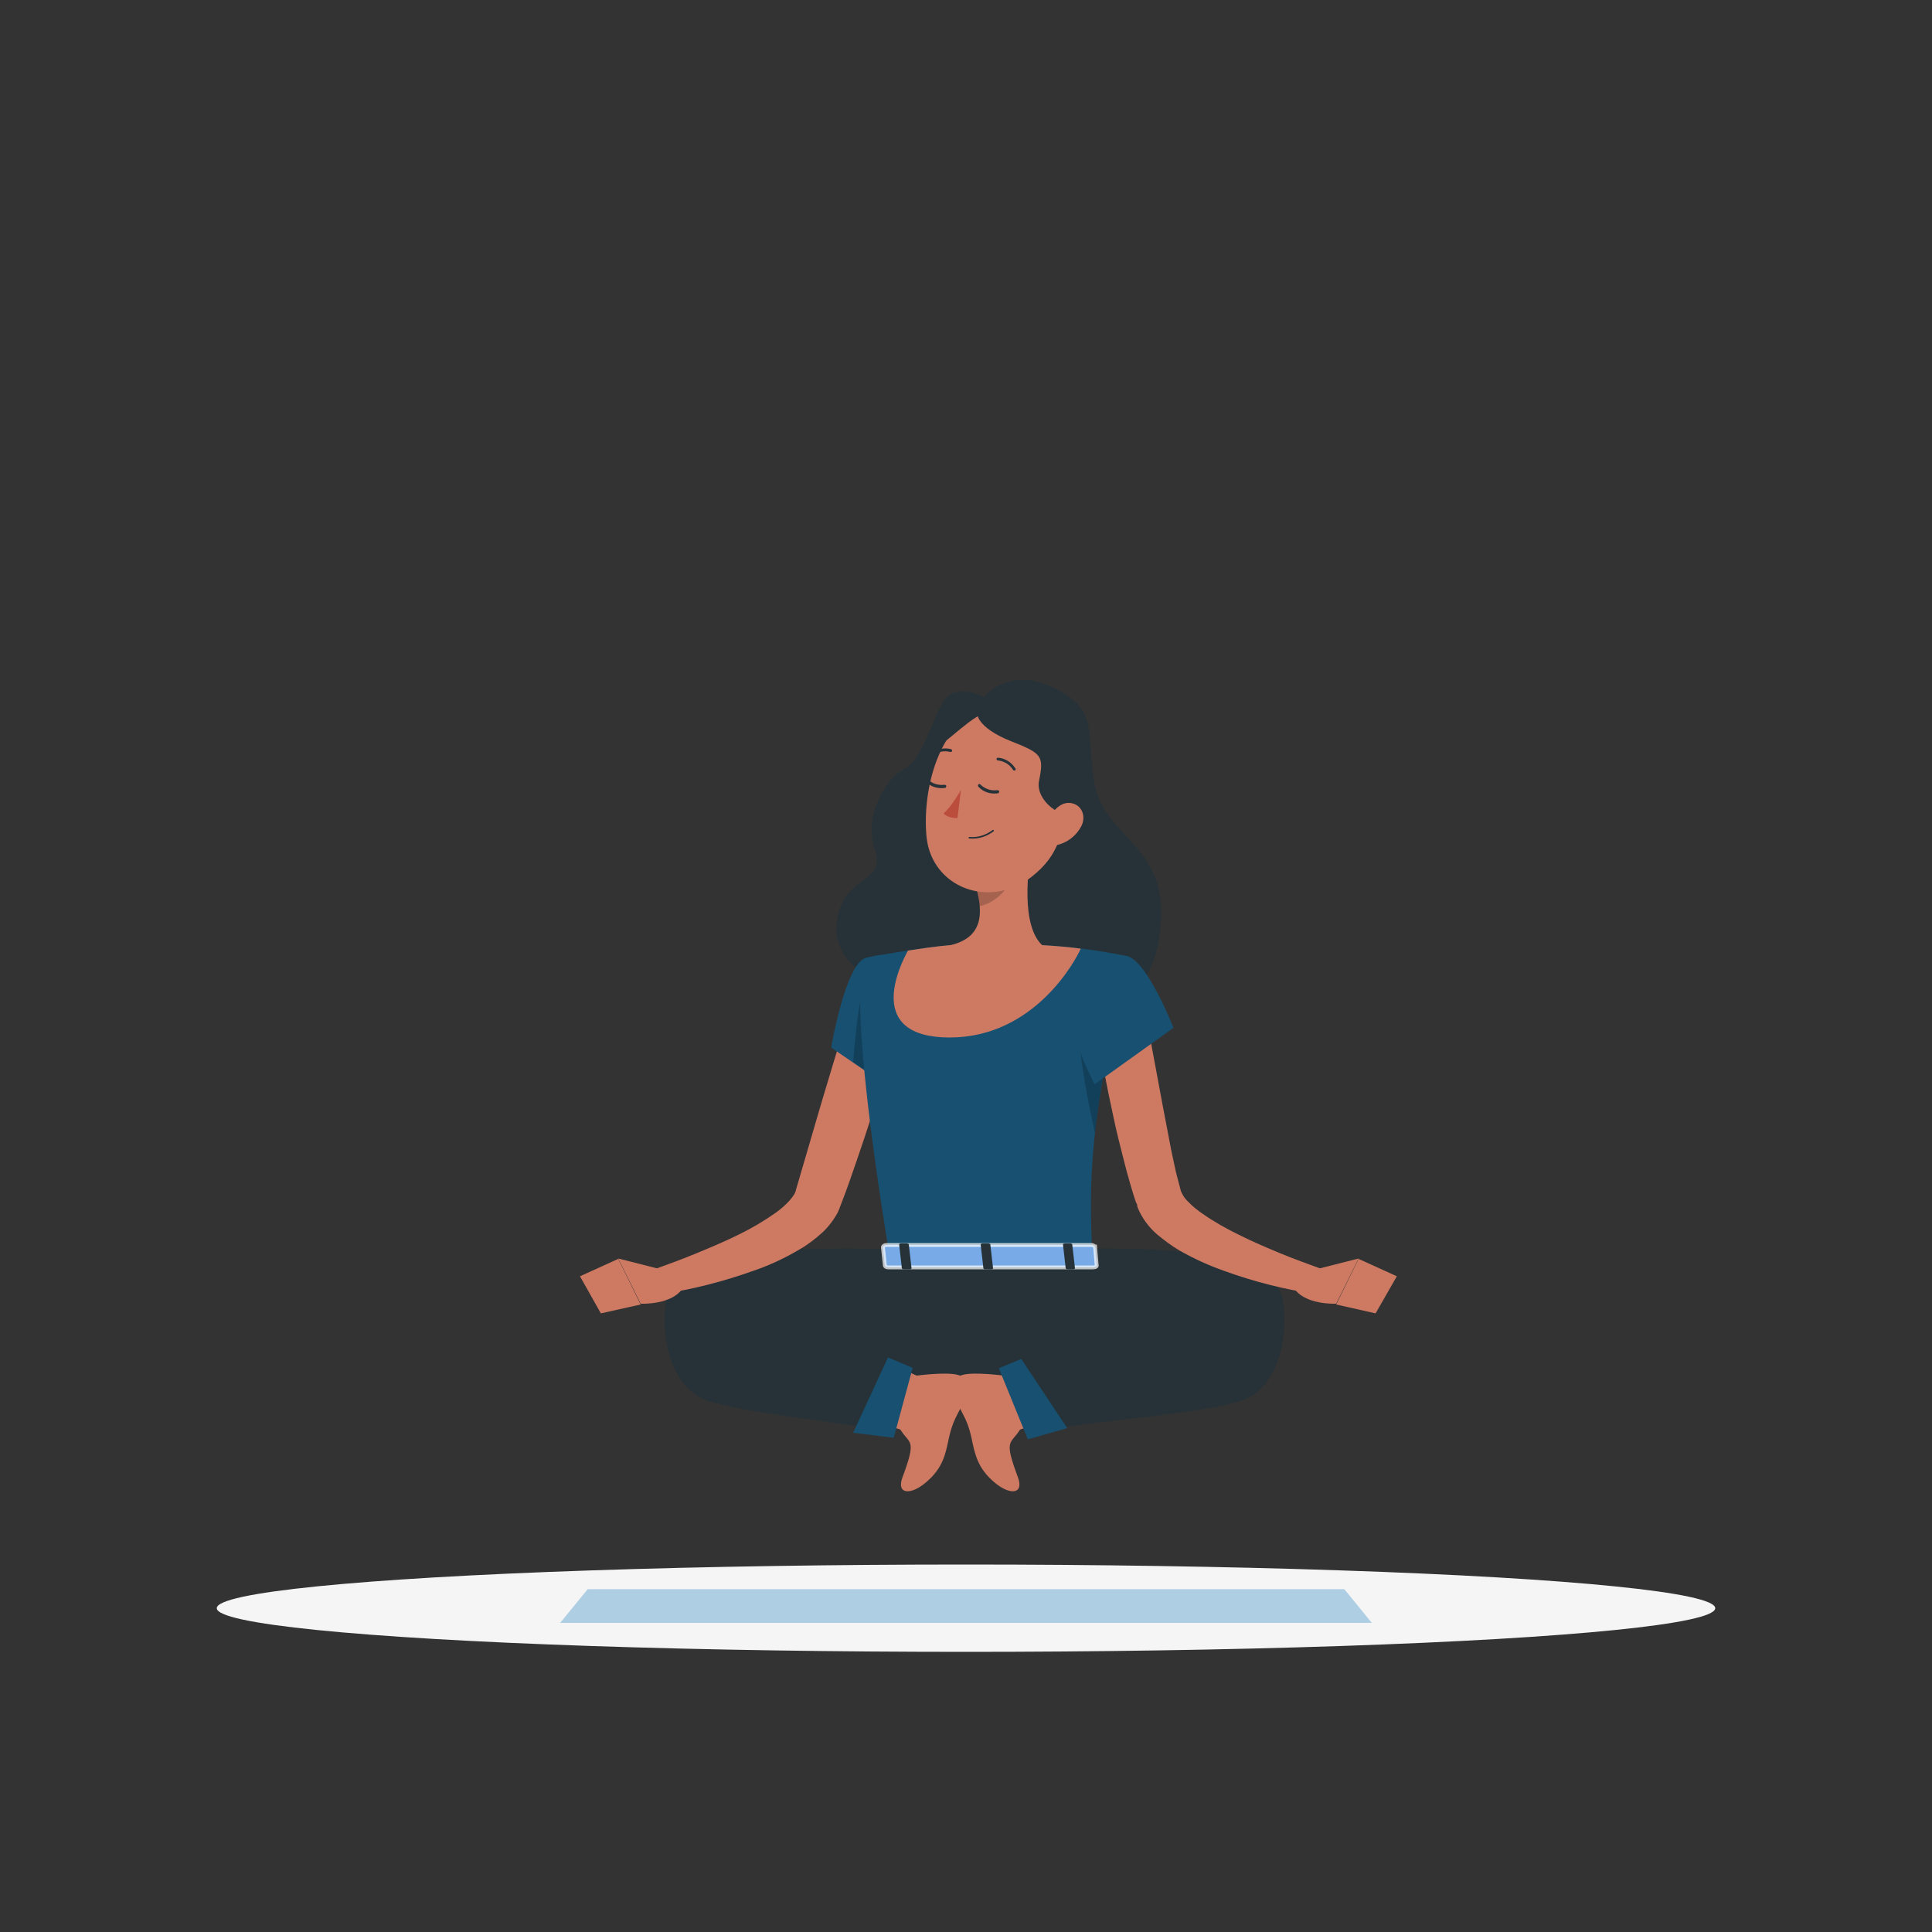 <?xml version="1.0" encoding="UTF-8"?>
<svg id="Capa_1" data-name="Capa 1" xmlns="http://www.w3.org/2000/svg" version="1.1" viewBox="0 0 500 500">
  <rect x="0" y="0" width="500" height="500" fill="#333333" stroke="none"/>
  <defs>
    <style>
      .cls-1 {
        fill: #ba4d3c;
      }

      .cls-1, .cls-2, .cls-3, .cls-4, .cls-5, .cls-6, .cls-7, .cls-8, .cls-9 {
        stroke-width: 0px;
      }

      .cls-10, .cls-11 {
        opacity: .7;
      }

      .cls-10, .cls-11, .cls-7, .cls-9 {
        isolation: isolate;
      }

      .cls-2 {
        fill: #f5f5f5;
      }

      .cls-3 {
        fill: #175070;
      }

      .cls-11 {
        stroke: #fff;
        stroke-miterlimit: 10;
      }

      .cls-11, .cls-5, .cls-9 {
        fill: #8fbedc;
      }

      .cls-4 {
        fill: #ce7a63;
      }

      .cls-6 {
        fill: #263238;
      }

      .cls-7 {
        fill: #000;
        opacity: .2;
      }

      .cls-8 {
        fill: #407bff;
      }

      .cls-9 {
        opacity: .6;
      }
    </style>
  </defs>
  <g id="freepik--Shadow--inject-157">
    <ellipse id="freepik--path--inject-157" class="cls-2" cx="250" cy="416.2" rx="193.9" ry="11.3"/>
  </g>
  <g id="freepik--Carpet--inject-157" class="cls-10">
    <polygon class="cls-5" points="355 420 145 420 152.1 411.3 347.9 411.3 355 420"/>
    <polygon class="cls-9" points="355 420 145 420 152.1 411.3 347.9 411.3 355 420"/>
  </g>
  <path class="cls-6" d="M189.4,336.8c26.1-.7,43.1,19.2,43.1,19.2-2.6,8.1-4.2,14.2-4.2,14.2-14.3-2.7-30.5-3.8-43.9-7.3-12.1-3.1-13.3-19.5-12-26.3s8.2-8.5,14.9-10.7c7.7-2.5,22.4-2.8,32.9-2.8,11.1,0,25.6,1,33.2,2.7,0,0,16-.7,27.9-.5,6.9-1.2,2.8,10.1-8.3,19.8-11,9.8-25.8,14.1-40.4,11.7h0"/>
  <path class="cls-6" d="M315,336.8c-26.1-.7-49.3,19.2-49.3,19.2,2.6,8.1,4.2,14.2,4.2,14.2,14.3-2.7,36.8-3.8,50.1-7.3,12.1-3.1,13.3-19.5,12-26.3s-8.2-8.5-14.9-10.7c-7.7-2.5-22.4-2.8-32.9-2.8-11.1,0-25.6,1-33.2,2.7,0,0-16-.7-27.9-.5-6.9-1.2-2.8,10.1,8.2,19.8,11,9.7,25.8,14.1,40.3,11.7h0"/>
  <path class="cls-4" d="M232.6,266c-2.3,7.7-4.6,15.4-7.1,23-1.2,3.8-2.5,7.6-3.8,11.4s-2.6,7.6-4.1,11.4l-.2.5-.2.6c-.2.4-.3.7-.5,1.1-.4.7-.8,1.3-1.2,1.9-.8,1.1-1.7,2.2-2.7,3.1-1.8,1.6-3.7,3.1-5.8,4.3-3.7,2.2-7.7,4.1-11.8,5.5-7.8,2.8-15.9,4.9-24.1,6.1l-1.5-6.5c3.6-1.3,7.4-2.7,11-4.2s7.2-3,10.6-4.7c3.3-1.6,6.5-3.5,9.5-5.6,2.8-2,5.1-4.5,5.3-6l6.7-22.9c2.3-7.7,4.6-15.3,7-23l12.9,4Z"/>
  <path class="cls-4" d="M172.2,328.8l-12.2-3.1,5.8,11.7s8.3.4,11-4.2l-4.6-4.4Z"/>
  <path class="cls-6" d="M258.6,182.6c-4.4-3.2-11.6-5.8-14.5-1s-5.4,15-10.2,17.5-10.6,12.3-7.4,21-9.3,6.3-10,19.5,18.1,19.8,29.9,13.3,20.2-40.4,19.4-53.8-7.2-16.5-7.2-16.5Z"/>
  <path class="cls-6" d="M253.1,182.1s6.4-9.8,18.2-4.7c13.8,5.9,9.5,12.2,12,25.6s18,15.8,17.2,34.4c-1.2,31.7-29.2,25.8-37,17.4s.8-39.3.8-39.3l-11.3-33.3Z"/>
  <polygon class="cls-4" points="150.1 330.3 155.5 339.9 165.8 337.6 160 325.8 150.1 330.3"/>
  <path class="cls-3" d="M224.1,247.9c-5.3,1.4-9,23.2-9,23.2l14.6,10s14-22.1,10-27.9c-4.3-6.1-7.9-7.3-15.6-5.3Z"/>
  <path class="cls-7" d="M223.6,255.8l11.4,2.6,1.1,11.1c-1.9,3.9-4.1,7.7-6.4,11.4l-8.9-6c.4-5.1,1.3-15.7,2.8-19.2Z"/>
  <path class="cls-3" d="M224.1,247.9s-6.1,2.1,6.2,77.8h52.4c-.9-21.3-.9-34.5,9.3-78.2-7.3-1.5-14.8-2.5-22.2-2.9-8.8-.4-16-.7-23.8,0-10.2.9-21.8,3.3-21.8,3.3Z"/>
  <path class="cls-7" d="M279.6,267.8l6.8,5.8c-1.5,7.6-2.4,14-3,19.7-1.3-5.7-4.5-21.1-3.8-25.4Z"/>
  <path class="cls-4" d="M267.3,217.8c-1.5,7.6-3,21.7,2.4,26.8,0,0-5,11.5-18.2,11.5s-5.5-11.5-5.5-11.5c8.5-2,8.3-8.4,6.8-14.3l14.6-12.5Z"/>
  <path class="cls-4" d="M269.7,244.6c-8.8-.4-16-.7-23.8,0-3.7.3-7.5.9-10.9,1.4-2.3,4.1-11.2,22.5,10.8,22.5s32.7-20.2,33.9-23c-3.1-.4-6.5-.7-10-.9Z"/>
  <path class="cls-7" d="M261.4,222.9l-8.6,7.4c.4,1.4.6,2.8.7,4.2,3.3-.5,7.7-4.1,8.1-7.5.2-1.4.1-2.8-.2-4.1Z"/>
  <path class="cls-4" d="M277.4,203.3c-2.4,12.6-3.2,17.9-10.4,23.6-10.9,8.5-25.8,2.8-27.2-10.2-1.2-11.7,2.9-30.3,16-33.8,9.3-2.5,18.9,3.1,21.3,12.4.7,2.6.8,5.3.2,8Z"/>
  <path class="cls-6" d="M255,181.6c-4.5,2.5-1.5,7,6.6,10.2,8.1,3.2,8.6,3.8,7.3,10.3s10.5,12.7,10.7,5.9,2.6-19.7-3.8-23.3-16.1-5.7-20.8-3.1Z"/>
  <path class="cls-6" d="M254.3,184.8c-4,1.3-13.1,11.2-12.4,7.9s2.4-7.8,7.2-9.4c2.3-.9,4.7-1.5,7.1-1.7l-1.8,3.2Z"/>
  <path class="cls-4" d="M279.8,213.9c-1.2,2.2-3.1,3.8-5.5,4.6-3.1,1-4.7-1.7-3.8-4.6.8-2.6,3.3-6.4,6.4-6.1s4.3,3.5,2.9,6.1Z"/>
  <path class="cls-4" d="M229.7,368.8l4.8-13.7c.2-.5,2.2.8,2.8.9,0,0,7.5-1,10.5-.2s2.9,2.8,2.3,4.8c-1.3,4.7-3.3,5.6-4.6,11.9-.8,3.8-1.5,7.4-5.7,11-4,3.5-7.8,3.3-6.3-1,3.8-10.2,2-8.6-.4-12.4-.4-.6-3.7-.6-3.4-1.4Z"/>
  <path class="cls-4" d="M267.3,368.8l-4.8-13.7c-.2-.5-2.2.8-2.8.9,0,0-7.5-1-10.5-.2s-2.9,2.8-2.3,4.8c1.3,4.7,3.3,5.6,4.6,11.9.8,3.8,1.5,7.4,5.7,11,4,3.5,7.8,3.3,6.3-1-3.8-10.2-2-8.6.4-12.4.4-.6,3.7-.6,3.4-1.4Z"/>
  <polygon class="cls-3" points="231.3 372.1 236.2 354 229.8 351.3 220.8 370.8 231.3 372.1"/>
  <polygon class="cls-3" points="266 372.5 258.5 354.1 264.3 351.7 276.2 369.6 266 372.5"/>
  <path class="cls-1" d="M248.7,204.4s-2.3,4.2-4.5,6.1c1.2,1.4,3.6,1.2,3.6,1.2l.9-7.3Z"/>
  <path class="cls-6" d="M250.9,217h0c2.3.2,4.5-.5,6.3-1.9,0,0,0-.2,0-.3,0,0-.2,0-.3,0-1.7,1.3-3.8,2-6,1.8-.1,0-.2,0-.2.2,0,0,0,.1,0,.2h0Z"/>
  <path class="cls-6" d="M262.3,199.4c.1,0,.3,0,.4,0,.2-.1.2-.4.1-.5,0,0,0,0,0,0-1-1.6-2.7-2.7-4.5-2.8-.2,0-.4.1-.4.3s.1.4.3.4c0,0,0,0,.1,0,1.6.2,3.1,1.1,3.9,2.5,0,0,0,0,.2.1Z"/>
  <path class="cls-6" d="M253.6,202.9c-.2,0-.4,0-.5.3,0,.1,0,.3.1.4,1.3,1.4,3.2,2,5.1,1.7.2,0,.3-.3.3-.5,0-.2-.3-.3-.5-.3-1.6.2-3.2-.3-4.4-1.5,0,0-.1,0-.2-.1Z"/>
  <path class="cls-6" d="M239.9,201.5c-.1,0-.3,0-.4.1-.2.2-.2.4,0,.6,1.3,1.4,3.2,2,5.1,1.7.2,0,.3-.3.3-.5,0-.2-.3-.3-.5-.3-1.6.2-3.2-.3-4.4-1.5,0,0-.1,0-.2,0Z"/>
  <path class="cls-6" d="M241,195.6c.1,0,.3,0,.4,0,1.3-1.1,2.9-1.4,4.5-1,.2,0,.4,0,.5-.2,0-.2,0-.4-.2-.5,0,0,0,0,0,0-1.8-.5-3.8-.1-5.3,1.1-.2.1-.2.4,0,.5h0c0,0,0,0,.2.1Z"/>
  <path class="cls-8" d="M283.4,322.6l.4,4.7c.2.4-.2.7-.9.7h-53c-.5,0-.9-.2-.9-.5l-.5-4.7c0-.3.4-.6.9-.6h53c.3,0,.7.1.9.4Z"/>
  <path class="cls-11" d="M283.4,322.6l.4,4.7c.2.4-.2.7-.9.7h-53c-.5,0-.9-.2-.9-.5l-.5-4.7c0-.3.4-.6.9-.6h53c.3,0,.7.1.9.4Z"/>
  <path class="cls-6" d="M276.3,328.5h1.4c.3,0,.5-.1.5-.3l-.7-6.1c0-.2-.3-.3-.5-.3h-1.4c-.3,0-.5.1-.5.3l.7,6.1c0,.2.3.3.5.3Z"/>
  <path class="cls-6" d="M234,328.5h1.4c.3,0,.5-.1.5-.3l-.7-6.1c0-.2-.3-.3-.6-.3h-1.4c-.3,0-.5.1-.5.3l.7,6.1c0,.2.3.3.6.3Z"/>
  <path class="cls-6" d="M255.1,328.5h1.4c.3,0,.5-.1.5-.3l-.7-6.1c0-.2-.3-.3-.6-.3h-1.4c-.3,0-.5.1-.5.3l.7,6.1c0,.2.3.3.5.3Z"/>
  <path class="cls-4" d="M296.6,263l4.3,23.1c.7,3.8,1.5,7.7,2.2,11.5.4,1.9.8,3.8,1.2,5.6l.7,2.7.6,2.3c.4,1,1,2,1.9,2.8,1.1,1.2,2.4,2.2,3.7,3.1,3,2.1,6.2,3.9,9.5,5.5,3.4,1.7,6.9,3.2,10.5,4.7s7.3,2.8,10.8,4.1l-1.5,6.5c-8.1-1.2-16-3.2-23.7-6-4-1.4-7.9-3.2-11.6-5.3-2-1.2-3.9-2.6-5.7-4.1-2.2-1.9-3.9-4.2-5-6.8l-.2-.6v-.4c-.1,0-.4-.8-.4-.8l-.5-1.5-.9-3c-.6-2-1.1-4-1.6-5.9-1-3.9-2-7.8-2.8-11.7-1.7-7.8-3.2-15.6-4.5-23.5l13.2-2.2Z"/>
  <path class="cls-3" d="M291.9,247.5c5.2,1.6,11.8,18.5,11.8,18.5l-20.4,14.6s-7.6-13.9-5.4-20.7c2.3-7.1,8-14.2,14-12.3Z"/>
  <path class="cls-4" d="M339.4,328.8l12.2-3.1-5.8,11.7s-8.3.4-11-4.2l4.6-4.4Z"/>
  <polygon class="cls-4" points="361.5 330.3 356 339.9 345.8 337.6 351.6 325.8 361.5 330.3"/>
</svg>